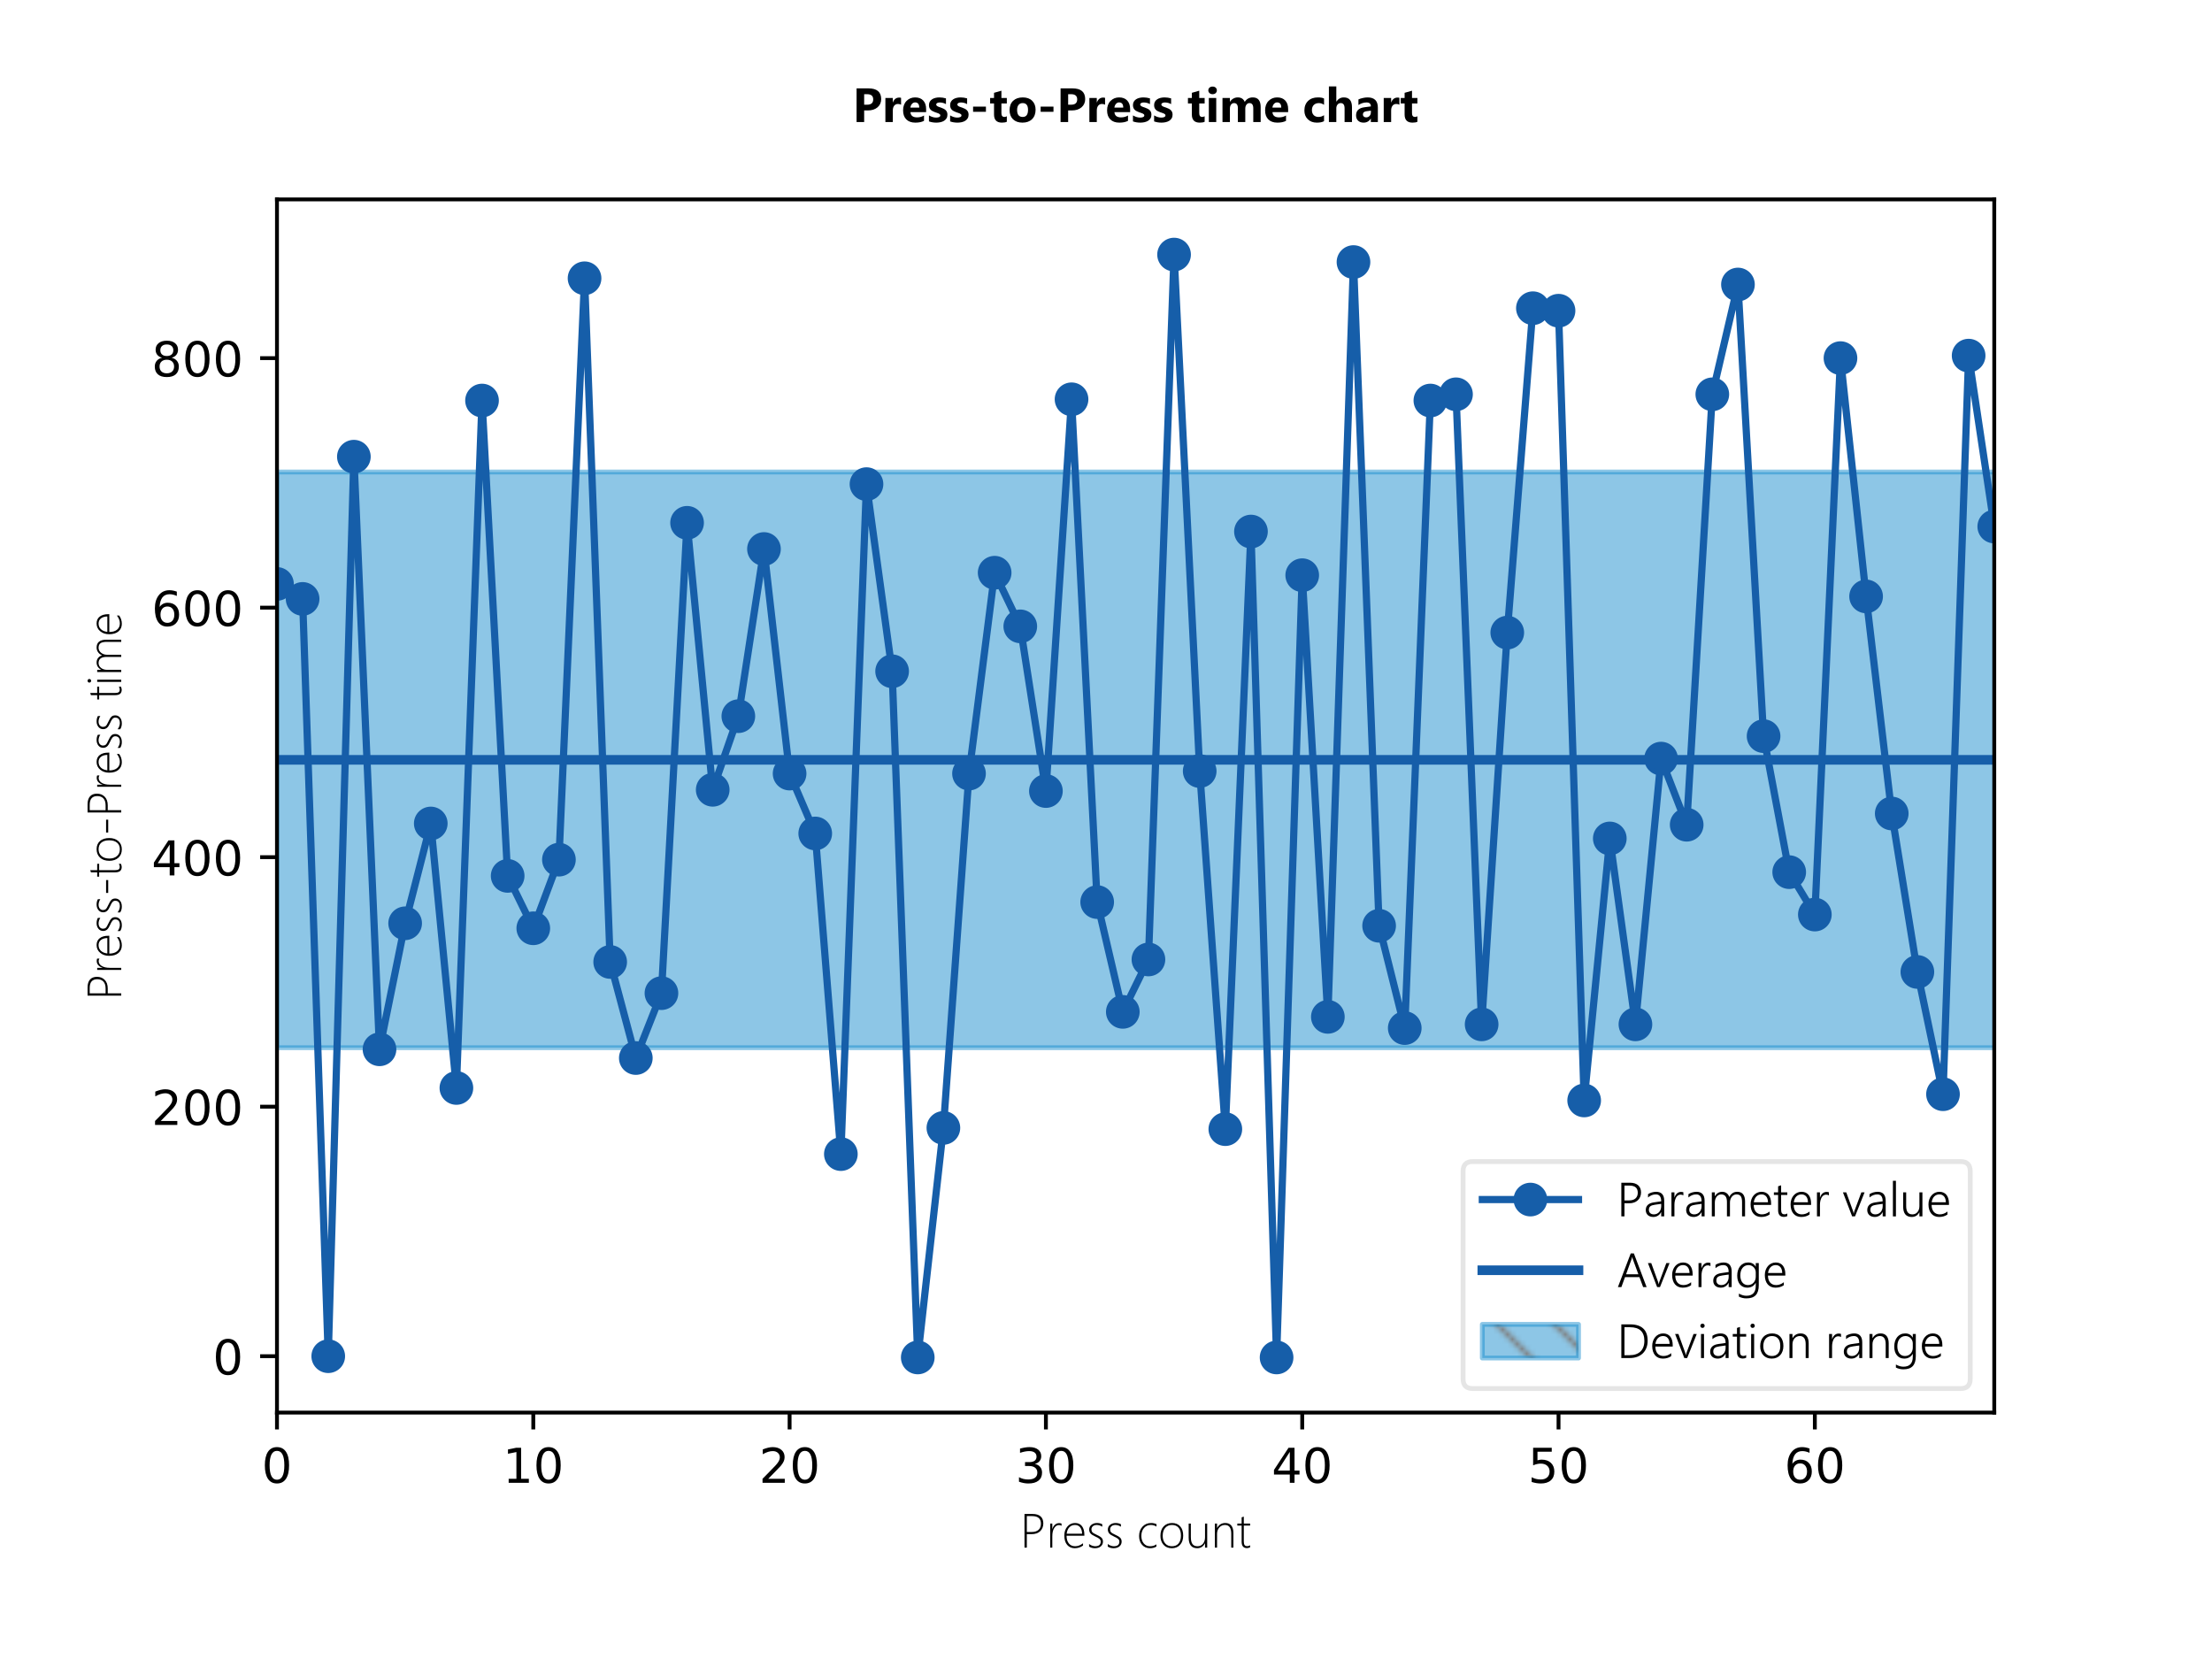 <?xml version="1.0" encoding="utf-8" standalone="no"?>
<!DOCTYPE svg PUBLIC "-//W3C//DTD SVG 1.1//EN"
  "http://www.w3.org/Graphics/SVG/1.1/DTD/svg11.dtd">
<!-- Created with matplotlib (http://matplotlib.org/) -->
<svg height="345pt" version="1.1" viewBox="0 0 460 345" width="460pt" xmlns="http://www.w3.org/2000/svg" xmlns:xlink="http://www.w3.org/1999/xlink">
 <defs>
  <style type="text/css">
*{stroke-linecap:butt;stroke-linejoin:round;}
  </style>
 </defs>
 <g id="figure_1">
  <g id="patch_1">
   <path d="M 0 345.6 
L 460.8 345.6 
L 460.8 0 
L 0 0 
z
" style="fill:#ffffff;"/>
  </g>
  <g id="axes_1">
   <g id="patch_2">
    <path d="M 57.6 293.76 
L 414.72 293.76 
L 414.72 41.472 
L 57.6 41.472 
z
" style="fill:#ffffff;"/>
   </g>
   <g id="patch_3">
    <path clip-path="url(#p38e1e59cec)" d="M 57.6 217.874 
L 473.352 217.874 
L 473.352 98.159 
L 57.6 98.159 
z
" style="fill:url(#h138bd14db6);opacity:0.5;stroke:#1b8ece;stroke-linejoin:miter;"/>
   </g>
   <g id="matplotlib.axis_1">
    <g id="xtick_1">
     <g id="line2d_1">
      <defs>
       <path d="M 0 0 
L 0 3.5 
" id="m949c98360d" style="stroke:#000000;stroke-width:0.8;"/>
      </defs>
      <g>
       <use style="stroke:#000000;stroke-width:0.8;" x="57.6" xlink:href="#m949c98360d" y="293.76"/>
      </g>
     </g>
     <g id="text_1">
      <!-- 0 -->
      <defs>
       <path d="M 31.781 66.406 
Q 24.172 66.406 20.328 58.906 
Q 16.5 51.422 16.5 36.375 
Q 16.5 21.391 20.328 13.891 
Q 24.172 6.391 31.781 6.391 
Q 39.453 6.391 43.281 13.891 
Q 47.125 21.391 47.125 36.375 
Q 47.125 51.422 43.281 58.906 
Q 39.453 66.406 31.781 66.406 
z
M 31.781 74.219 
Q 44.047 74.219 50.516 64.516 
Q 56.984 54.828 56.984 36.375 
Q 56.984 17.969 50.516 8.266 
Q 44.047 -1.422 31.781 -1.422 
Q 19.531 -1.422 13.062 8.266 
Q 6.594 17.969 6.594 36.375 
Q 6.594 54.828 13.062 64.516 
Q 19.531 74.219 31.781 74.219 
z
" id="DejaVuSans-30"/>
      </defs>
      <g transform="translate(54.419 308.358)scale(0.1 -0.1)">
       <use xlink:href="#DejaVuSans-30"/>
      </g>
     </g>
    </g>
    <g id="xtick_2">
     <g id="line2d_2">
      <g>
       <use style="stroke:#000000;stroke-width:0.8;" x="110.901" xlink:href="#m949c98360d" y="293.76"/>
      </g>
     </g>
     <g id="text_2">
      <!-- 10 -->
      <defs>
       <path d="M 12.406 8.297 
L 28.516 8.297 
L 28.516 63.922 
L 10.984 60.406 
L 10.984 69.391 
L 28.422 72.906 
L 38.281 72.906 
L 38.281 8.297 
L 54.391 8.297 
L 54.391 0 
L 12.406 0 
z
" id="DejaVuSans-31"/>
      </defs>
      <g transform="translate(104.539 308.358)scale(0.1 -0.1)">
       <use xlink:href="#DejaVuSans-31"/>
       <use x="63.623" xlink:href="#DejaVuSans-30"/>
      </g>
     </g>
    </g>
    <g id="xtick_3">
     <g id="line2d_3">
      <g>
       <use style="stroke:#000000;stroke-width:0.8;" x="164.203" xlink:href="#m949c98360d" y="293.76"/>
      </g>
     </g>
     <g id="text_3">
      <!-- 20 -->
      <defs>
       <path d="M 19.188 8.297 
L 53.609 8.297 
L 53.609 0 
L 7.328 0 
L 7.328 8.297 
Q 12.938 14.109 22.625 23.891 
Q 32.328 33.688 34.812 36.531 
Q 39.547 41.844 41.422 45.531 
Q 43.312 49.219 43.312 52.781 
Q 43.312 58.594 39.234 62.25 
Q 35.156 65.922 28.609 65.922 
Q 23.969 65.922 18.812 64.312 
Q 13.672 62.703 7.812 59.422 
L 7.812 69.391 
Q 13.766 71.781 18.938 73 
Q 24.125 74.219 28.422 74.219 
Q 39.75 74.219 46.484 68.547 
Q 53.219 62.891 53.219 53.422 
Q 53.219 48.922 51.531 44.891 
Q 49.859 40.875 45.406 35.406 
Q 44.188 33.984 37.641 27.219 
Q 31.109 20.453 19.188 8.297 
z
" id="DejaVuSans-32"/>
      </defs>
      <g transform="translate(157.84 308.358)scale(0.1 -0.1)">
       <use xlink:href="#DejaVuSans-32"/>
       <use x="63.623" xlink:href="#DejaVuSans-30"/>
      </g>
     </g>
    </g>
    <g id="xtick_4">
     <g id="line2d_4">
      <g>
       <use style="stroke:#000000;stroke-width:0.8;" x="217.504" xlink:href="#m949c98360d" y="293.76"/>
      </g>
     </g>
     <g id="text_4">
      <!-- 30 -->
      <defs>
       <path d="M 40.578 39.312 
Q 47.656 37.797 51.625 33 
Q 55.609 28.219 55.609 21.188 
Q 55.609 10.406 48.188 4.484 
Q 40.766 -1.422 27.094 -1.422 
Q 22.516 -1.422 17.656 -0.516 
Q 12.797 0.391 7.625 2.203 
L 7.625 11.719 
Q 11.719 9.328 16.594 8.109 
Q 21.484 6.891 26.812 6.891 
Q 36.078 6.891 40.938 10.547 
Q 45.797 14.203 45.797 21.188 
Q 45.797 27.641 41.281 31.266 
Q 36.766 34.906 28.719 34.906 
L 20.219 34.906 
L 20.219 43.016 
L 29.109 43.016 
Q 36.375 43.016 40.234 45.922 
Q 44.094 48.828 44.094 54.297 
Q 44.094 59.906 40.109 62.906 
Q 36.141 65.922 28.719 65.922 
Q 24.656 65.922 20.016 65.031 
Q 15.375 64.156 9.812 62.312 
L 9.812 71.094 
Q 15.438 72.656 20.344 73.438 
Q 25.25 74.219 29.594 74.219 
Q 40.828 74.219 47.359 69.109 
Q 53.906 64.016 53.906 55.328 
Q 53.906 49.266 50.438 45.094 
Q 46.969 40.922 40.578 39.312 
z
" id="DejaVuSans-33"/>
      </defs>
      <g transform="translate(211.142 308.358)scale(0.1 -0.1)">
       <use xlink:href="#DejaVuSans-33"/>
       <use x="63.623" xlink:href="#DejaVuSans-30"/>
      </g>
     </g>
    </g>
    <g id="xtick_5">
     <g id="line2d_5">
      <g>
       <use style="stroke:#000000;stroke-width:0.8;" x="270.806" xlink:href="#m949c98360d" y="293.76"/>
      </g>
     </g>
     <g id="text_5">
      <!-- 40 -->
      <defs>
       <path d="M 37.797 64.312 
L 12.891 25.391 
L 37.797 25.391 
z
M 35.203 72.906 
L 47.609 72.906 
L 47.609 25.391 
L 58.016 25.391 
L 58.016 17.188 
L 47.609 17.188 
L 47.609 0 
L 37.797 0 
L 37.797 17.188 
L 4.891 17.188 
L 4.891 26.703 
z
" id="DejaVuSans-34"/>
      </defs>
      <g transform="translate(264.443 308.358)scale(0.1 -0.1)">
       <use xlink:href="#DejaVuSans-34"/>
       <use x="63.623" xlink:href="#DejaVuSans-30"/>
      </g>
     </g>
    </g>
    <g id="xtick_6">
     <g id="line2d_6">
      <g>
       <use style="stroke:#000000;stroke-width:0.8;" x="324.107" xlink:href="#m949c98360d" y="293.76"/>
      </g>
     </g>
     <g id="text_6">
      <!-- 50 -->
      <defs>
       <path d="M 10.797 72.906 
L 49.516 72.906 
L 49.516 64.594 
L 19.828 64.594 
L 19.828 46.734 
Q 21.969 47.469 24.109 47.828 
Q 26.266 48.188 28.422 48.188 
Q 40.625 48.188 47.75 41.5 
Q 54.891 34.812 54.891 23.391 
Q 54.891 11.625 47.562 5.094 
Q 40.234 -1.422 26.906 -1.422 
Q 22.312 -1.422 17.547 -0.641 
Q 12.797 0.141 7.719 1.703 
L 7.719 11.625 
Q 12.109 9.234 16.797 8.062 
Q 21.484 6.891 26.703 6.891 
Q 35.156 6.891 40.078 11.328 
Q 45.016 15.766 45.016 23.391 
Q 45.016 31 40.078 35.438 
Q 35.156 39.891 26.703 39.891 
Q 22.75 39.891 18.812 39.016 
Q 14.891 38.141 10.797 36.281 
z
" id="DejaVuSans-35"/>
      </defs>
      <g transform="translate(317.745 308.358)scale(0.1 -0.1)">
       <use xlink:href="#DejaVuSans-35"/>
       <use x="63.623" xlink:href="#DejaVuSans-30"/>
      </g>
     </g>
    </g>
    <g id="xtick_7">
     <g id="line2d_7">
      <g>
       <use style="stroke:#000000;stroke-width:0.8;" x="377.409" xlink:href="#m949c98360d" y="293.76"/>
      </g>
     </g>
     <g id="text_7">
      <!-- 60 -->
      <defs>
       <path d="M 33.016 40.375 
Q 26.375 40.375 22.484 35.828 
Q 18.609 31.297 18.609 23.391 
Q 18.609 15.531 22.484 10.953 
Q 26.375 6.391 33.016 6.391 
Q 39.656 6.391 43.531 10.953 
Q 47.406 15.531 47.406 23.391 
Q 47.406 31.297 43.531 35.828 
Q 39.656 40.375 33.016 40.375 
z
M 52.594 71.297 
L 52.594 62.312 
Q 48.875 64.062 45.094 64.984 
Q 41.312 65.922 37.594 65.922 
Q 27.828 65.922 22.672 59.328 
Q 17.531 52.734 16.797 39.406 
Q 19.672 43.656 24.016 45.922 
Q 28.375 48.188 33.594 48.188 
Q 44.578 48.188 50.953 41.516 
Q 57.328 34.859 57.328 23.391 
Q 57.328 12.156 50.688 5.359 
Q 44.047 -1.422 33.016 -1.422 
Q 20.359 -1.422 13.672 8.266 
Q 6.984 17.969 6.984 36.375 
Q 6.984 53.656 15.188 63.938 
Q 23.391 74.219 37.203 74.219 
Q 40.922 74.219 44.703 73.484 
Q 48.484 72.75 52.594 71.297 
z
" id="DejaVuSans-36"/>
      </defs>
      <g transform="translate(371.046 308.358)scale(0.1 -0.1)">
       <use xlink:href="#DejaVuSans-36"/>
       <use x="63.623" xlink:href="#DejaVuSans-30"/>
      </g>
     </g>
    </g>
    <g id="text_8">
     <!-- Press count -->
     <defs>
      <path d="M 13.812 28.078 
L 13.812 0 
L 8.984 0 
L 8.984 70.016 
L 25.875 70.016 
Q 36.672 70.016 42.375 65.016 
Q 48.094 60.016 48.094 50.391 
Q 48.094 40.625 41.719 34.344 
Q 35.359 28.078 23.875 28.078 
z
M 13.812 65.578 
L 13.812 32.516 
L 23.781 32.516 
Q 33.25 32.516 38.172 37.031 
Q 43.109 41.547 43.109 49.812 
Q 43.109 65.578 25 65.578 
z
" id="SegoeUI-Light-50"/>
      <path d="M 31.594 45.312 
Q 29.344 46.922 26.312 46.922 
Q 20.406 46.922 16.406 40.812 
Q 12.406 34.719 12.406 23.484 
L 12.406 0 
L 8.016 0 
L 8.016 50 
L 12.406 50 
L 12.406 38.922 
L 12.594 38.922 
Q 14.312 44.625 18.016 47.797 
Q 21.734 50.984 26.609 50.984 
Q 29.391 50.984 31.594 50.094 
z
" id="SegoeUI-Light-72"/>
      <path d="M 9.078 24.812 
Q 9.078 14.5 13.844 8.688 
Q 18.609 2.875 26.906 2.875 
Q 35.297 2.875 43.312 9.078 
L 43.312 4.297 
Q 35.547 -1.219 25.984 -1.219 
Q 16.312 -1.219 10.344 5.703 
Q 4.391 12.641 4.391 25.297 
Q 4.391 36.234 10.609 43.719 
Q 16.844 51.219 26.812 51.219 
Q 36.141 51.219 41.109 44.672 
Q 46.094 38.141 46.094 26.812 
L 46.094 24.812 
z
M 41.406 28.906 
Q 41.109 37.547 37.25 42.328 
Q 33.406 47.125 26.609 47.125 
Q 19.578 47.125 14.969 42.406 
Q 10.359 37.703 9.281 28.906 
z
" id="SegoeUI-Light-65"/>
      <path d="M 5.422 2.203 
L 5.422 7.625 
Q 7.953 5.422 11.562 4.141 
Q 15.188 2.875 17.828 2.875 
Q 29.594 2.875 29.594 12.5 
Q 29.594 15.828 27 18.172 
Q 24.422 20.516 18.609 23 
Q 11.422 26.125 8.516 29.469 
Q 5.609 32.812 5.609 37.594 
Q 5.609 43.703 10.266 47.453 
Q 14.938 51.219 21.781 51.219 
Q 28.219 51.219 32.812 48.578 
L 32.812 43.5 
Q 27.25 47.125 21.297 47.125 
Q 16.359 47.125 13.328 44.562 
Q 10.297 42 10.297 37.891 
Q 10.297 34.328 12.203 32.109 
Q 14.109 29.891 20.609 27 
Q 28.422 23.484 31.344 20.484 
Q 34.281 17.484 34.281 12.5 
Q 34.281 6.547 29.812 2.656 
Q 25.344 -1.219 17.484 -1.219 
Q 10.25 -1.219 5.422 2.203 
z
" id="SegoeUI-Light-73"/>
      <path id="SegoeUI-Light-20"/>
      <path d="M 40.375 2.203 
Q 34.812 -1.219 27.094 -1.219 
Q 16.891 -1.219 10.641 5.781 
Q 4.391 12.797 4.391 24.125 
Q 4.391 36.031 11.422 43.625 
Q 18.453 51.219 29.5 51.219 
Q 35.203 51.219 40.578 48.875 
L 40.578 43.797 
Q 35.203 47.125 28.812 47.125 
Q 20.016 47.125 14.547 40.797 
Q 9.078 34.469 9.078 24.422 
Q 9.078 14.703 14.078 8.781 
Q 19.094 2.875 27.297 2.875 
Q 34.812 2.875 40.375 6.891 
z
" id="SegoeUI-Light-63"/>
      <path d="M 28.078 -1.219 
Q 17.141 -1.219 10.766 5.984 
Q 4.391 13.188 4.391 24.703 
Q 4.391 37.156 11.047 44.188 
Q 17.719 51.219 28.609 51.219 
Q 39.312 51.219 45.5 44.234 
Q 51.703 37.25 51.703 24.906 
Q 51.703 13.234 45.375 6 
Q 39.062 -1.219 28.078 -1.219 
z
M 28.422 47.125 
Q 19.578 47.125 14.328 41.156 
Q 9.078 35.203 9.078 24.609 
Q 9.078 14.797 14.203 8.828 
Q 19.344 2.875 28.219 2.875 
Q 37.25 2.875 42.125 8.734 
Q 47.016 14.594 47.016 25 
Q 47.016 35.688 42.156 41.406 
Q 37.312 47.125 28.422 47.125 
z
" id="SegoeUI-Light-6f"/>
      <path d="M 41.016 0 
L 41.016 9.078 
L 40.828 9.078 
Q 35.594 -1.219 24.703 -1.219 
Q 6.984 -1.219 6.984 21.094 
L 6.984 50 
L 11.531 50 
L 11.531 22.219 
Q 11.531 12.062 14.875 7.469 
Q 18.219 2.875 25.391 2.875 
Q 32.375 2.875 36.688 8 
Q 41.016 13.141 41.016 21.688 
L 41.016 50 
L 45.516 50 
L 45.516 0 
z
" id="SegoeUI-Light-75"/>
      <path d="M 42 0 
L 42 29.109 
Q 42 47.125 29 47.125 
Q 21.781 47.125 17.141 41.828 
Q 12.5 36.531 12.5 28.719 
L 12.5 0 
L 8.016 0 
L 8.016 50 
L 12.5 50 
L 12.5 40.922 
L 12.703 40.922 
Q 18.172 51.219 29.781 51.219 
Q 37.891 51.219 42.188 45.828 
Q 46.484 40.438 46.484 30.422 
L 46.484 0 
z
" id="SegoeUI-Light-6e"/>
      <path d="M 27.781 0.688 
Q 24.266 -0.984 21.188 -0.984 
Q 10.109 -0.984 10.109 12.312 
L 10.109 45.906 
L 1.125 45.906 
L 1.125 50 
L 10.109 50 
L 10.109 62.984 
Q 11.188 63.375 12.359 63.766 
Q 13.531 64.109 14.594 64.5 
L 14.594 50 
L 27.781 50 
L 27.781 45.906 
L 14.594 45.906 
L 14.594 12.891 
Q 14.594 7.719 16.234 5.391 
Q 17.875 3.078 21.781 3.078 
Q 24.562 3.078 27.781 4.891 
z
" id="SegoeUI-Light-74"/>
     </defs>
     <g transform="translate(212.155 321.841)scale(0.1 -0.1)">
      <use xlink:href="#SegoeUI-Light-50"/>
      <use x="54.395" xlink:href="#SegoeUI-Light-72"/>
      <use x="87.371" xlink:href="#SegoeUI-Light-65"/>
      <use x="137.859" xlink:href="#SegoeUI-Light-73"/>
      <use x="176.678" xlink:href="#SegoeUI-Light-73"/>
      <use x="215.496" xlink:href="#SegoeUI-Light-20"/>
      <use x="242.889" xlink:href="#SegoeUI-Light-63"/>
      <use x="287.273" xlink:href="#SegoeUI-Light-6f"/>
      <use x="343.377" xlink:href="#SegoeUI-Light-75"/>
      <use x="396.893" xlink:href="#SegoeUI-Light-6e"/>
      <use x="450.408" xlink:href="#SegoeUI-Light-74"/>
     </g>
    </g>
   </g>
   <g id="matplotlib.axis_2">
    <g id="ytick_1">
     <g id="line2d_8">
      <defs>
       <path d="M 0 0 
L -3.5 0 
" id="m777f7faf56" style="stroke:#000000;stroke-width:0.8;"/>
      </defs>
      <g>
       <use style="stroke:#000000;stroke-width:0.8;" x="57.6" xlink:href="#m777f7faf56" y="282.033"/>
      </g>
     </g>
     <g id="text_9">
      <!-- 0 -->
      <g transform="translate(44.237 285.832)scale(0.1 -0.1)">
       <use xlink:href="#DejaVuSans-30"/>
      </g>
     </g>
    </g>
    <g id="ytick_2">
     <g id="line2d_9">
      <g>
       <use style="stroke:#000000;stroke-width:0.8;" x="57.6" xlink:href="#m777f7faf56" y="230.143"/>
      </g>
     </g>
     <g id="text_10">
      <!-- 200 -->
      <g transform="translate(31.512 233.942)scale(0.1 -0.1)">
       <use xlink:href="#DejaVuSans-32"/>
       <use x="63.623" xlink:href="#DejaVuSans-30"/>
       <use x="127.246" xlink:href="#DejaVuSans-30"/>
      </g>
     </g>
    </g>
    <g id="ytick_3">
     <g id="line2d_10">
      <g>
       <use style="stroke:#000000;stroke-width:0.8;" x="57.6" xlink:href="#m777f7faf56" y="178.253"/>
      </g>
     </g>
     <g id="text_11">
      <!-- 400 -->
      <g transform="translate(31.512 182.053)scale(0.1 -0.1)">
       <use xlink:href="#DejaVuSans-34"/>
       <use x="63.623" xlink:href="#DejaVuSans-30"/>
       <use x="127.246" xlink:href="#DejaVuSans-30"/>
      </g>
     </g>
    </g>
    <g id="ytick_4">
     <g id="line2d_11">
      <g>
       <use style="stroke:#000000;stroke-width:0.8;" x="57.6" xlink:href="#m777f7faf56" y="126.364"/>
      </g>
     </g>
     <g id="text_12">
      <!-- 600 -->
      <g transform="translate(31.512 130.163)scale(0.1 -0.1)">
       <use xlink:href="#DejaVuSans-36"/>
       <use x="63.623" xlink:href="#DejaVuSans-30"/>
       <use x="127.246" xlink:href="#DejaVuSans-30"/>
      </g>
     </g>
    </g>
    <g id="ytick_5">
     <g id="line2d_12">
      <g>
       <use style="stroke:#000000;stroke-width:0.8;" x="57.6" xlink:href="#m777f7faf56" y="74.474"/>
      </g>
     </g>
     <g id="text_13">
      <!-- 800 -->
      <defs>
       <path d="M 31.781 34.625 
Q 24.75 34.625 20.719 30.859 
Q 16.703 27.094 16.703 20.516 
Q 16.703 13.922 20.719 10.156 
Q 24.75 6.391 31.781 6.391 
Q 38.812 6.391 42.859 10.172 
Q 46.922 13.969 46.922 20.516 
Q 46.922 27.094 42.891 30.859 
Q 38.875 34.625 31.781 34.625 
z
M 21.922 38.812 
Q 15.578 40.375 12.031 44.719 
Q 8.5 49.078 8.5 55.328 
Q 8.5 64.062 14.719 69.141 
Q 20.953 74.219 31.781 74.219 
Q 42.672 74.219 48.875 69.141 
Q 55.078 64.062 55.078 55.328 
Q 55.078 49.078 51.531 44.719 
Q 48 40.375 41.703 38.812 
Q 48.828 37.156 52.797 32.312 
Q 56.781 27.484 56.781 20.516 
Q 56.781 9.906 50.312 4.234 
Q 43.844 -1.422 31.781 -1.422 
Q 19.734 -1.422 13.25 4.234 
Q 6.781 9.906 6.781 20.516 
Q 6.781 27.484 10.781 32.312 
Q 14.797 37.156 21.922 38.812 
z
M 18.312 54.391 
Q 18.312 48.734 21.844 45.562 
Q 25.391 42.391 31.781 42.391 
Q 38.141 42.391 41.719 45.562 
Q 45.312 48.734 45.312 54.391 
Q 45.312 60.062 41.719 63.234 
Q 38.141 66.406 31.781 66.406 
Q 25.391 66.406 21.844 63.234 
Q 18.312 60.062 18.312 54.391 
z
" id="DejaVuSans-38"/>
      </defs>
      <g transform="translate(31.512 78.273)scale(0.1 -0.1)">
       <use xlink:href="#DejaVuSans-38"/>
       <use x="63.623" xlink:href="#DejaVuSans-30"/>
       <use x="127.246" xlink:href="#DejaVuSans-30"/>
      </g>
     </g>
    </g>
    <g id="text_14">
     <!-- Press-to-Press time -->
     <defs>
      <path d="M 7.078 27.094 
L 7.078 31.5 
L 33.797 31.5 
L 33.797 27.094 
z
" id="SegoeUI-Light-2d"/>
      <path d="M 10.203 62.594 
Q 8.734 62.594 7.609 63.672 
Q 6.5 64.75 6.5 66.406 
Q 6.5 68.016 7.641 69.016 
Q 8.797 70.016 10.203 70.016 
Q 11.719 70.016 12.859 69.031 
Q 14.016 68.062 14.016 66.406 
Q 14.016 64.844 12.891 63.719 
Q 11.766 62.594 10.203 62.594 
z
M 8.016 0 
L 8.016 50 
L 12.5 50 
L 12.5 0 
z
" id="SegoeUI-Light-69"/>
      <path d="M 70.703 0 
L 70.703 30.078 
Q 70.703 39.5 67.75 43.312 
Q 64.797 47.125 58.406 47.125 
Q 52.484 47.125 48.188 42.047 
Q 43.891 36.969 43.891 29.297 
L 43.891 0 
L 39.406 0 
L 39.406 30.422 
Q 39.406 47.125 26.703 47.125 
Q 20.609 47.125 16.547 42.016 
Q 12.5 36.922 12.5 28.812 
L 12.5 0 
L 8.016 0 
L 8.016 50 
L 12.5 50 
L 12.5 41.703 
L 12.703 41.703 
Q 17.922 51.219 27.984 51.219 
Q 33.453 51.219 37.328 48.062 
Q 41.219 44.922 42.578 39.797 
Q 44.922 45.219 49.281 48.219 
Q 53.656 51.219 58.797 51.219 
Q 75.203 51.219 75.203 30.906 
L 75.203 0 
z
" id="SegoeUI-Light-6d"/>
     </defs>
     <g transform="translate(25.212 207.946)rotate(-90)scale(0.1 -0.1)">
      <use xlink:href="#SegoeUI-Light-50"/>
      <use x="54.395" xlink:href="#SegoeUI-Light-72"/>
      <use x="87.371" xlink:href="#SegoeUI-Light-65"/>
      <use x="137.859" xlink:href="#SegoeUI-Light-73"/>
      <use x="176.678" xlink:href="#SegoeUI-Light-73"/>
      <use x="215.496" xlink:href="#SegoeUI-Light-2d"/>
      <use x="255.291" xlink:href="#SegoeUI-Light-74"/>
      <use x="284.979" xlink:href="#SegoeUI-Light-6f"/>
      <use x="341.082" xlink:href="#SegoeUI-Light-2d"/>
      <use x="380.877" xlink:href="#SegoeUI-Light-50"/>
      <use x="435.271" xlink:href="#SegoeUI-Light-72"/>
      <use x="468.248" xlink:href="#SegoeUI-Light-65"/>
      <use x="518.736" xlink:href="#SegoeUI-Light-73"/>
      <use x="557.555" xlink:href="#SegoeUI-Light-73"/>
      <use x="596.373" xlink:href="#SegoeUI-Light-20"/>
      <use x="623.766" xlink:href="#SegoeUI-Light-74"/>
      <use x="653.453" xlink:href="#SegoeUI-Light-69"/>
      <use x="673.961" xlink:href="#SegoeUI-Light-6d"/>
      <use x="756.139" xlink:href="#SegoeUI-Light-65"/>
     </g>
    </g>
   </g>
   <g id="line2d_13">
    <path clip-path="url(#p38e1e59cec)" d="M 57.6 121.434 
L 62.93 124.548 
L 68.26 282.033 
L 73.59 94.97 
L 78.921 218.209 
L 84.251 192.004 
L 89.581 171.248 
L 94.911 226.251 
L 100.241 83.295 
L 105.571 182.145 
L 110.901 193.042 
L 116.232 178.772 
L 121.562 57.869 
L 126.892 200.047 
L 132.222 220.025 
L 137.552 206.533 
L 142.882 108.721 
L 148.213 164.243 
L 153.543 148.936 
L 158.873 114.17 
L 164.203 160.87 
L 169.533 173.324 
L 174.863 240.002 
L 180.193 100.678 
L 185.524 139.596 
L 190.854 282.292 
L 196.184 234.554 
L 201.514 160.87 
L 206.844 119.099 
L 212.174 130.255 
L 217.504 164.503 
L 222.835 83.036 
L 228.165 187.594 
L 233.495 210.425 
L 238.825 199.528 
L 244.155 52.94 
L 249.485 160.351 
L 254.816 234.813 
L 260.146 110.537 
L 265.476 282.292 
L 270.806 119.618 
L 276.136 211.463 
L 281.466 54.496 
L 286.796 192.523 
L 292.127 213.798 
L 297.457 83.295 
L 302.787 81.998 
L 308.117 213.02 
L 313.447 131.553 
L 318.777 64.096 
L 324.107 64.615 
L 329.438 228.846 
L 334.768 174.362 
L 340.098 213.02 
L 345.428 157.757 
L 350.758 171.508 
L 356.088 81.998 
L 361.419 59.166 
L 366.749 153.087 
L 372.079 181.367 
L 377.409 190.188 
L 382.739 74.474 
L 388.069 124.029 
L 393.399 169.173 
L 398.73 202.123 
L 404.06 227.549 
L 409.39 73.955 
L 414.72 109.499 
" style="fill:none;stroke:#165ea9;stroke-linecap:square;stroke-width:1.5;"/>
    <defs>
     <path d="M 0 3 
C 0.796 3 1.559 2.684 2.121 2.121 
C 2.684 1.559 3 0.796 3 0 
C 3 -0.796 2.684 -1.559 2.121 -2.121 
C 1.559 -2.684 0.796 -3 0 -3 
C -0.796 -3 -1.559 -2.684 -2.121 -2.121 
C -2.684 -1.559 -3 -0.796 -3 0 
C -3 0.796 -2.684 1.559 -2.121 2.121 
C -1.559 2.684 -0.796 3 0 3 
z
" id="m2205c82511" style="stroke:#165ea9;"/>
    </defs>
    <g clip-path="url(#p38e1e59cec)">
     <use style="fill:#165ea9;stroke:#165ea9;" x="57.6" xlink:href="#m2205c82511" y="121.434"/>
     <use style="fill:#165ea9;stroke:#165ea9;" x="62.93" xlink:href="#m2205c82511" y="124.548"/>
     <use style="fill:#165ea9;stroke:#165ea9;" x="68.26" xlink:href="#m2205c82511" y="282.033"/>
     <use style="fill:#165ea9;stroke:#165ea9;" x="73.59" xlink:href="#m2205c82511" y="94.97"/>
     <use style="fill:#165ea9;stroke:#165ea9;" x="78.921" xlink:href="#m2205c82511" y="218.209"/>
     <use style="fill:#165ea9;stroke:#165ea9;" x="84.251" xlink:href="#m2205c82511" y="192.004"/>
     <use style="fill:#165ea9;stroke:#165ea9;" x="89.581" xlink:href="#m2205c82511" y="171.248"/>
     <use style="fill:#165ea9;stroke:#165ea9;" x="94.911" xlink:href="#m2205c82511" y="226.251"/>
     <use style="fill:#165ea9;stroke:#165ea9;" x="100.241" xlink:href="#m2205c82511" y="83.295"/>
     <use style="fill:#165ea9;stroke:#165ea9;" x="105.571" xlink:href="#m2205c82511" y="182.145"/>
     <use style="fill:#165ea9;stroke:#165ea9;" x="110.901" xlink:href="#m2205c82511" y="193.042"/>
     <use style="fill:#165ea9;stroke:#165ea9;" x="116.232" xlink:href="#m2205c82511" y="178.772"/>
     <use style="fill:#165ea9;stroke:#165ea9;" x="121.562" xlink:href="#m2205c82511" y="57.869"/>
     <use style="fill:#165ea9;stroke:#165ea9;" x="126.892" xlink:href="#m2205c82511" y="200.047"/>
     <use style="fill:#165ea9;stroke:#165ea9;" x="132.222" xlink:href="#m2205c82511" y="220.025"/>
     <use style="fill:#165ea9;stroke:#165ea9;" x="137.552" xlink:href="#m2205c82511" y="206.533"/>
     <use style="fill:#165ea9;stroke:#165ea9;" x="142.882" xlink:href="#m2205c82511" y="108.721"/>
     <use style="fill:#165ea9;stroke:#165ea9;" x="148.213" xlink:href="#m2205c82511" y="164.243"/>
     <use style="fill:#165ea9;stroke:#165ea9;" x="153.543" xlink:href="#m2205c82511" y="148.936"/>
     <use style="fill:#165ea9;stroke:#165ea9;" x="158.873" xlink:href="#m2205c82511" y="114.17"/>
     <use style="fill:#165ea9;stroke:#165ea9;" x="164.203" xlink:href="#m2205c82511" y="160.87"/>
     <use style="fill:#165ea9;stroke:#165ea9;" x="169.533" xlink:href="#m2205c82511" y="173.324"/>
     <use style="fill:#165ea9;stroke:#165ea9;" x="174.863" xlink:href="#m2205c82511" y="240.002"/>
     <use style="fill:#165ea9;stroke:#165ea9;" x="180.193" xlink:href="#m2205c82511" y="100.678"/>
     <use style="fill:#165ea9;stroke:#165ea9;" x="185.524" xlink:href="#m2205c82511" y="139.596"/>
     <use style="fill:#165ea9;stroke:#165ea9;" x="190.854" xlink:href="#m2205c82511" y="282.292"/>
     <use style="fill:#165ea9;stroke:#165ea9;" x="196.184" xlink:href="#m2205c82511" y="234.554"/>
     <use style="fill:#165ea9;stroke:#165ea9;" x="201.514" xlink:href="#m2205c82511" y="160.87"/>
     <use style="fill:#165ea9;stroke:#165ea9;" x="206.844" xlink:href="#m2205c82511" y="119.099"/>
     <use style="fill:#165ea9;stroke:#165ea9;" x="212.174" xlink:href="#m2205c82511" y="130.255"/>
     <use style="fill:#165ea9;stroke:#165ea9;" x="217.504" xlink:href="#m2205c82511" y="164.503"/>
     <use style="fill:#165ea9;stroke:#165ea9;" x="222.835" xlink:href="#m2205c82511" y="83.036"/>
     <use style="fill:#165ea9;stroke:#165ea9;" x="228.165" xlink:href="#m2205c82511" y="187.594"/>
     <use style="fill:#165ea9;stroke:#165ea9;" x="233.495" xlink:href="#m2205c82511" y="210.425"/>
     <use style="fill:#165ea9;stroke:#165ea9;" x="238.825" xlink:href="#m2205c82511" y="199.528"/>
     <use style="fill:#165ea9;stroke:#165ea9;" x="244.155" xlink:href="#m2205c82511" y="52.94"/>
     <use style="fill:#165ea9;stroke:#165ea9;" x="249.485" xlink:href="#m2205c82511" y="160.351"/>
     <use style="fill:#165ea9;stroke:#165ea9;" x="254.816" xlink:href="#m2205c82511" y="234.813"/>
     <use style="fill:#165ea9;stroke:#165ea9;" x="260.146" xlink:href="#m2205c82511" y="110.537"/>
     <use style="fill:#165ea9;stroke:#165ea9;" x="265.476" xlink:href="#m2205c82511" y="282.292"/>
     <use style="fill:#165ea9;stroke:#165ea9;" x="270.806" xlink:href="#m2205c82511" y="119.618"/>
     <use style="fill:#165ea9;stroke:#165ea9;" x="276.136" xlink:href="#m2205c82511" y="211.463"/>
     <use style="fill:#165ea9;stroke:#165ea9;" x="281.466" xlink:href="#m2205c82511" y="54.496"/>
     <use style="fill:#165ea9;stroke:#165ea9;" x="286.796" xlink:href="#m2205c82511" y="192.523"/>
     <use style="fill:#165ea9;stroke:#165ea9;" x="292.127" xlink:href="#m2205c82511" y="213.798"/>
     <use style="fill:#165ea9;stroke:#165ea9;" x="297.457" xlink:href="#m2205c82511" y="83.295"/>
     <use style="fill:#165ea9;stroke:#165ea9;" x="302.787" xlink:href="#m2205c82511" y="81.998"/>
     <use style="fill:#165ea9;stroke:#165ea9;" x="308.117" xlink:href="#m2205c82511" y="213.02"/>
     <use style="fill:#165ea9;stroke:#165ea9;" x="313.447" xlink:href="#m2205c82511" y="131.553"/>
     <use style="fill:#165ea9;stroke:#165ea9;" x="318.777" xlink:href="#m2205c82511" y="64.096"/>
     <use style="fill:#165ea9;stroke:#165ea9;" x="324.107" xlink:href="#m2205c82511" y="64.615"/>
     <use style="fill:#165ea9;stroke:#165ea9;" x="329.438" xlink:href="#m2205c82511" y="228.846"/>
     <use style="fill:#165ea9;stroke:#165ea9;" x="334.768" xlink:href="#m2205c82511" y="174.362"/>
     <use style="fill:#165ea9;stroke:#165ea9;" x="340.098" xlink:href="#m2205c82511" y="213.02"/>
     <use style="fill:#165ea9;stroke:#165ea9;" x="345.428" xlink:href="#m2205c82511" y="157.757"/>
     <use style="fill:#165ea9;stroke:#165ea9;" x="350.758" xlink:href="#m2205c82511" y="171.508"/>
     <use style="fill:#165ea9;stroke:#165ea9;" x="356.088" xlink:href="#m2205c82511" y="81.998"/>
     <use style="fill:#165ea9;stroke:#165ea9;" x="361.419" xlink:href="#m2205c82511" y="59.166"/>
     <use style="fill:#165ea9;stroke:#165ea9;" x="366.749" xlink:href="#m2205c82511" y="153.087"/>
     <use style="fill:#165ea9;stroke:#165ea9;" x="372.079" xlink:href="#m2205c82511" y="181.367"/>
     <use style="fill:#165ea9;stroke:#165ea9;" x="377.409" xlink:href="#m2205c82511" y="190.188"/>
     <use style="fill:#165ea9;stroke:#165ea9;" x="382.739" xlink:href="#m2205c82511" y="74.474"/>
     <use style="fill:#165ea9;stroke:#165ea9;" x="388.069" xlink:href="#m2205c82511" y="124.029"/>
     <use style="fill:#165ea9;stroke:#165ea9;" x="393.399" xlink:href="#m2205c82511" y="169.173"/>
     <use style="fill:#165ea9;stroke:#165ea9;" x="398.73" xlink:href="#m2205c82511" y="202.123"/>
     <use style="fill:#165ea9;stroke:#165ea9;" x="404.06" xlink:href="#m2205c82511" y="227.549"/>
     <use style="fill:#165ea9;stroke:#165ea9;" x="409.39" xlink:href="#m2205c82511" y="73.955"/>
     <use style="fill:#165ea9;stroke:#165ea9;" x="414.72" xlink:href="#m2205c82511" y="109.499"/>
    </g>
   </g>
   <g id="line2d_14">
    <path clip-path="url(#p38e1e59cec)" d="M 57.6 158.016 
L 62.93 158.016 
L 68.26 158.016 
L 73.59 158.016 
L 78.921 158.016 
L 84.251 158.016 
L 89.581 158.016 
L 94.911 158.016 
L 100.241 158.016 
L 105.571 158.016 
L 110.901 158.016 
L 116.232 158.016 
L 121.562 158.016 
L 126.892 158.016 
L 132.222 158.016 
L 137.552 158.016 
L 142.882 158.016 
L 148.213 158.016 
L 153.543 158.016 
L 158.873 158.016 
L 164.203 158.016 
L 169.533 158.016 
L 174.863 158.016 
L 180.193 158.016 
L 185.524 158.016 
L 190.854 158.016 
L 196.184 158.016 
L 201.514 158.016 
L 206.844 158.016 
L 212.174 158.016 
L 217.504 158.016 
L 222.835 158.016 
L 228.165 158.016 
L 233.495 158.016 
L 238.825 158.016 
L 244.155 158.016 
L 249.485 158.016 
L 254.816 158.016 
L 260.146 158.016 
L 265.476 158.016 
L 270.806 158.016 
L 276.136 158.016 
L 281.466 158.016 
L 286.796 158.016 
L 292.127 158.016 
L 297.457 158.016 
L 302.787 158.016 
L 308.117 158.016 
L 313.447 158.016 
L 318.777 158.016 
L 324.107 158.016 
L 329.438 158.016 
L 334.768 158.016 
L 340.098 158.016 
L 345.428 158.016 
L 350.758 158.016 
L 356.088 158.016 
L 361.419 158.016 
L 366.749 158.016 
L 372.079 158.016 
L 377.409 158.016 
L 382.739 158.016 
L 388.069 158.016 
L 393.399 158.016 
L 398.73 158.016 
L 404.06 158.016 
L 409.39 158.016 
L 414.72 158.016 
" style="fill:none;stroke:#165ea9;stroke-linecap:square;stroke-width:2;"/>
   </g>
   <g id="patch_4">
    <path d="M 57.6 293.76 
L 57.6 41.472 
" style="fill:none;stroke:#000000;stroke-linecap:square;stroke-linejoin:miter;stroke-width:0.8;"/>
   </g>
   <g id="patch_5">
    <path d="M 414.72 293.76 
L 414.72 41.472 
" style="fill:none;stroke:#000000;stroke-linecap:square;stroke-linejoin:miter;stroke-width:0.8;"/>
   </g>
   <g id="patch_6">
    <path d="M 57.6 293.76 
L 414.72 293.76 
" style="fill:none;stroke:#000000;stroke-linecap:square;stroke-linejoin:miter;stroke-width:0.8;"/>
   </g>
   <g id="patch_7">
    <path d="M 57.6 41.472 
L 414.72 41.472 
" style="fill:none;stroke:#000000;stroke-linecap:square;stroke-linejoin:miter;stroke-width:0.8;"/>
   </g>
   <g id="text_15">
    <!-- Press-to-Press time chart -->
    <defs>
     <path d="M 23.781 24.125 
L 23.781 0 
L 8.016 0 
L 8.016 70.016 
L 32.719 70.016 
Q 59.188 70.016 59.188 47.703 
Q 59.188 37.156 51.594 30.641 
Q 44 24.125 31.297 24.125 
z
M 23.781 57.906 
L 23.781 36.078 
L 29.984 36.078 
Q 42.578 36.078 42.578 47.125 
Q 42.578 57.906 29.984 57.906 
z
" id="SegoeUI-Bold-50"/>
     <path d="M 39.109 36.078 
Q 36.328 37.594 32.625 37.594 
Q 27.594 37.594 24.75 33.906 
Q 21.922 30.219 21.922 23.875 
L 21.922 0 
L 6.5 0 
L 6.5 50 
L 21.922 50 
L 21.922 40.719 
L 22.125 40.719 
Q 25.781 50.875 35.297 50.875 
Q 37.75 50.875 39.109 50.297 
z
" id="SegoeUI-Bold-72"/>
     <path d="M 51.422 20.609 
L 18.797 20.609 
Q 19.578 9.719 32.516 9.719 
Q 40.766 9.719 47.016 13.625 
L 47.016 2.484 
Q 40.094 -1.219 29 -1.219 
Q 16.891 -1.219 10.203 5.484 
Q 3.516 12.203 3.516 24.219 
Q 3.516 36.672 10.734 43.938 
Q 17.969 51.219 28.516 51.219 
Q 39.453 51.219 45.438 44.719 
Q 51.422 38.234 51.422 27.094 
z
M 37.109 30.078 
Q 37.109 40.828 28.422 40.828 
Q 24.703 40.828 21.984 37.75 
Q 19.281 34.672 18.703 30.078 
z
" id="SegoeUI-Bold-65"/>
     <path d="M 3.219 1.312 
L 3.219 13.812 
Q 7.031 11.531 10.812 10.406 
Q 14.594 9.281 17.969 9.281 
Q 22.078 9.281 24.438 10.406 
Q 26.812 11.531 26.812 13.812 
Q 26.812 15.281 25.734 16.25 
Q 24.656 17.234 22.969 17.969 
Q 21.297 18.703 19.281 19.281 
Q 17.281 19.875 15.438 20.609 
Q 12.453 21.734 10.172 23.016 
Q 7.906 24.312 6.359 26.016 
Q 4.828 27.734 4.016 29.984 
Q 3.219 32.234 3.219 35.297 
Q 3.219 39.5 5.047 42.531 
Q 6.891 45.562 9.938 47.484 
Q 12.984 49.422 16.906 50.312 
Q 20.844 51.219 25.094 51.219 
Q 28.422 51.219 31.828 50.703 
Q 35.25 50.203 38.578 49.219 
L 38.578 37.312 
Q 35.641 39.016 32.297 39.859 
Q 28.953 40.719 25.734 40.719 
Q 24.219 40.719 22.875 40.453 
Q 21.531 40.188 20.5 39.672 
Q 19.484 39.156 18.891 38.344 
Q 18.312 37.547 18.312 36.531 
Q 18.312 35.156 19.188 34.172 
Q 20.062 33.203 21.484 32.484 
Q 22.906 31.781 24.641 31.219 
Q 26.375 30.672 28.078 30.078 
Q 31.156 29 33.641 27.734 
Q 36.141 26.469 37.922 24.75 
Q 39.703 23.047 40.656 20.75 
Q 41.609 18.453 41.609 15.281 
Q 41.609 10.844 39.672 7.688 
Q 37.75 4.547 34.547 2.562 
Q 31.344 0.594 27.172 -0.312 
Q 23 -1.219 18.5 -1.219 
Q 10.25 -1.219 3.219 1.312 
z
" id="SegoeUI-Bold-73"/>
     <path d="M 33.688 21.297 
L 6.984 21.297 
L 6.984 32.078 
L 33.688 32.078 
z
" id="SegoeUI-Bold-2d"/>
     <path d="M 36.719 0.594 
Q 33.297 -1.219 26.422 -1.219 
Q 10.109 -1.219 10.109 15.719 
L 10.109 38.625 
L 2 38.625 
L 2 50 
L 10.109 50 
L 10.109 60.797 
L 25.484 65.188 
L 25.484 50 
L 36.719 50 
L 36.719 38.625 
L 25.484 38.625 
L 25.484 18.406 
Q 25.484 10.594 31.688 10.594 
Q 34.125 10.594 36.719 12.016 
z
" id="SegoeUI-Bold-74"/>
     <path d="M 30.328 -1.219 
Q 17.828 -1.219 10.672 5.781 
Q 3.516 12.797 3.516 24.812 
Q 3.516 37.203 10.938 44.203 
Q 18.359 51.219 31 51.219 
Q 43.453 51.219 50.531 44.203 
Q 57.625 37.203 57.625 25.688 
Q 57.625 13.234 50.312 6 
Q 43.016 -1.219 30.328 -1.219 
z
M 30.719 39.406 
Q 25.25 39.406 22.219 35.641 
Q 19.188 31.891 19.188 25 
Q 19.188 10.594 30.812 10.594 
Q 41.891 10.594 41.891 25.391 
Q 41.891 39.406 30.719 39.406 
z
" id="SegoeUI-Bold-6f"/>
     <path id="SegoeUI-Bold-20"/>
     <path d="M 14.312 57.906 
Q 10.406 57.906 7.906 60.219 
Q 5.422 62.547 5.422 65.922 
Q 5.422 69.391 7.906 71.578 
Q 10.406 73.781 14.312 73.781 
Q 18.266 73.781 20.719 71.578 
Q 23.188 69.391 23.188 65.922 
Q 23.188 62.406 20.719 60.156 
Q 18.266 57.906 14.312 57.906 
z
M 21.922 0 
L 6.5 0 
L 6.5 50 
L 21.922 50 
z
" id="SegoeUI-Bold-69"/>
     <path d="M 85.891 0 
L 70.516 0 
L 70.516 28.516 
Q 70.516 39.406 62.5 39.406 
Q 58.688 39.406 56.297 36.125 
Q 53.906 32.859 53.906 27.984 
L 53.906 0 
L 38.484 0 
L 38.484 28.812 
Q 38.484 39.406 30.609 39.406 
Q 26.656 39.406 24.281 36.281 
Q 21.922 33.156 21.922 27.781 
L 21.922 0 
L 6.5 0 
L 6.5 50 
L 21.922 50 
L 21.922 42.188 
L 22.125 42.188 
Q 24.516 46.188 28.828 48.703 
Q 33.156 51.219 38.281 51.219 
Q 48.875 51.219 52.781 41.891 
Q 58.5 51.219 69.578 51.219 
Q 85.891 51.219 85.891 31.109 
z
" id="SegoeUI-Bold-6d"/>
     <path d="M 44.391 1.812 
Q 39.156 -1.219 29.297 -1.219 
Q 17.781 -1.219 10.641 5.766 
Q 3.516 12.75 3.516 23.781 
Q 3.516 36.531 11.156 43.875 
Q 18.797 51.219 31.594 51.219 
Q 40.438 51.219 44.391 48.875 
L 44.391 35.797 
Q 39.547 39.406 33.594 39.406 
Q 26.953 39.406 23.062 35.516 
Q 19.188 31.641 19.188 24.812 
Q 19.188 18.172 22.891 14.375 
Q 26.609 10.594 33.109 10.594 
Q 38.875 10.594 44.391 14.203 
z
" id="SegoeUI-Bold-63"/>
     <path d="M 54.5 0 
L 39.109 0 
L 39.109 28.422 
Q 39.109 39.406 31.109 39.406 
Q 27 39.406 24.453 36.328 
Q 21.922 33.25 21.922 28.516 
L 21.922 0 
L 6.5 0 
L 6.5 74.031 
L 21.922 74.031 
L 21.922 42.578 
L 22.125 42.578 
Q 27.781 51.219 37.5 51.219 
Q 54.5 51.219 54.5 30.719 
z
" id="SegoeUI-Bold-68"/>
     <path d="M 48.094 0 
L 33.5 0 
L 33.5 7.172 
L 33.297 7.172 
Q 28.266 -1.219 18.406 -1.219 
Q 11.141 -1.219 6.953 2.906 
Q 2.781 7.031 2.781 13.922 
Q 2.781 28.469 20.016 30.719 
L 33.594 32.516 
Q 33.594 40.719 24.703 40.719 
Q 15.766 40.719 7.719 35.406 
L 7.719 47.016 
Q 10.938 48.688 16.531 49.953 
Q 22.125 51.219 26.703 51.219 
Q 48.094 51.219 48.094 29.891 
z
M 33.594 20.312 
L 33.594 23.688 
L 24.516 22.516 
Q 17 21.531 17 15.719 
Q 17 13.094 18.828 11.406 
Q 20.656 9.719 23.781 9.719 
Q 28.125 9.719 30.859 12.719 
Q 33.594 15.719 33.594 20.312 
z
" id="SegoeUI-Bold-61"/>
    </defs>
    <g transform="translate(177.33 25.38)scale(0.1 -0.1)">
     <use xlink:href="#SegoeUI-Bold-50"/>
     <use x="61.426" xlink:href="#SegoeUI-Bold-72"/>
     <use x="101.221" xlink:href="#SegoeUI-Bold-65"/>
     <use x="155.322" xlink:href="#SegoeUI-Bold-73"/>
     <use x="199.316" xlink:href="#SegoeUI-Bold-73"/>
     <use x="243.311" xlink:href="#SegoeUI-Bold-2d"/>
     <use x="283.74" xlink:href="#SegoeUI-Bold-74"/>
     <use x="322.656" xlink:href="#SegoeUI-Bold-6f"/>
     <use x="383.789" xlink:href="#SegoeUI-Bold-2d"/>
     <use x="424.219" xlink:href="#SegoeUI-Bold-50"/>
     <use x="485.645" xlink:href="#SegoeUI-Bold-72"/>
     <use x="525.439" xlink:href="#SegoeUI-Bold-65"/>
     <use x="579.541" xlink:href="#SegoeUI-Bold-73"/>
     <use x="623.535" xlink:href="#SegoeUI-Bold-73"/>
     <use x="667.529" xlink:href="#SegoeUI-Bold-20"/>
     <use x="695.117" xlink:href="#SegoeUI-Bold-74"/>
     <use x="734.033" xlink:href="#SegoeUI-Bold-69"/>
     <use x="762.451" xlink:href="#SegoeUI-Bold-6d"/>
     <use x="854.053" xlink:href="#SegoeUI-Bold-65"/>
     <use x="908.154" xlink:href="#SegoeUI-Bold-20"/>
     <use x="935.742" xlink:href="#SegoeUI-Bold-63"/>
     <use x="983.74" xlink:href="#SegoeUI-Bold-68"/>
     <use x="1043.945" xlink:href="#SegoeUI-Bold-61"/>
     <use x="1097.754" xlink:href="#SegoeUI-Bold-72"/>
     <use x="1137.58" xlink:href="#SegoeUI-Bold-74"/>
    </g>
   </g>
   <g id="legend_1">
    <g id="patch_8">
     <path d="M 306.259 288.76 
L 407.72 288.76 
Q 409.72 288.76 409.72 286.76 
L 409.72 243.554 
Q 409.72 241.554 407.72 241.554 
L 306.259 241.554 
Q 304.259 241.554 304.259 243.554 
L 304.259 286.76 
Q 304.259 288.76 306.259 288.76 
z
" style="fill:#ffffff;opacity:0.5;stroke:#cccccc;stroke-linejoin:miter;"/>
    </g>
    <g id="line2d_15">
     <path d="M 308.259 249.457 
L 328.259 249.457 
" style="fill:none;stroke:#165ea9;stroke-linecap:square;stroke-width:1.5;"/>
    </g>
    <g id="line2d_16">
     <g>
      <use style="fill:#165ea9;stroke:#165ea9;" x="318.259" xlink:href="#m2205c82511" y="249.457"/>
     </g>
    </g>
    <g id="text_16">
     <!-- Parameter value -->
     <defs>
      <path d="M 15.578 27.25 
L 15.578 0 
L 9.078 0 
L 9.078 70.016 
L 27.156 70.016 
Q 32.672 70.016 36.906 68.641 
Q 41.156 67.281 44.078 64.688 
Q 47.016 62.109 48.531 58.344 
Q 50.047 54.594 50.047 49.75 
Q 50.047 44.875 48.328 40.75 
Q 46.625 36.625 43.422 33.609 
Q 40.234 30.609 35.641 28.922 
Q 31.062 27.25 25.25 27.25 
z
M 15.578 64.062 
L 15.578 33.203 
L 24.859 33.203 
Q 33.891 33.203 38.578 37.406 
Q 43.266 41.609 43.266 49.266 
Q 43.266 64.062 25.984 64.062 
z
" id="SegoeUI-Semilight-50"/>
      <path d="M 36.859 0 
L 36.859 8.891 
L 36.672 8.891 
Q 34.234 4.109 30 1.469 
Q 25.781 -1.172 20.453 -1.172 
Q 16.844 -1.172 13.938 -0.141 
Q 11.031 0.875 9 2.75 
Q 6.984 4.641 5.875 7.266 
Q 4.781 9.906 4.781 13.094 
Q 4.781 19.875 8.984 23.906 
Q 13.188 27.938 21.688 29.156 
L 36.859 31.344 
Q 36.859 45.75 25.688 45.75 
Q 16.938 45.75 9.469 39.359 
L 9.469 46.188 
Q 11.031 47.312 13 48.219 
Q 14.984 49.125 17.188 49.781 
Q 19.391 50.438 21.703 50.797 
Q 24.031 51.172 26.219 51.172 
Q 34.578 51.172 38.844 46.484 
Q 43.109 41.797 43.109 32.516 
L 43.109 0 
z
M 23.969 24.266 
Q 20.609 23.781 18.219 23.047 
Q 15.828 22.312 14.266 21.062 
Q 12.703 19.828 11.969 17.984 
Q 11.234 16.156 11.234 13.484 
Q 11.234 11.469 11.938 9.766 
Q 12.641 8.062 13.984 6.812 
Q 15.328 5.562 17.25 4.875 
Q 19.188 4.203 21.625 4.203 
Q 24.953 4.203 27.734 5.469 
Q 30.516 6.734 32.547 8.984 
Q 34.578 11.234 35.719 14.359 
Q 36.859 17.484 36.859 21.141 
L 36.859 26.078 
z
" id="SegoeUI-Semilight-61"/>
      <path d="M 32.859 43.609 
Q 30.672 45.219 27.203 45.219 
Q 24.703 45.219 22.797 44.266 
Q 20.906 43.312 19.453 41.703 
Q 18.016 40.094 17.016 37.969 
Q 16.016 35.844 15.406 33.547 
Q 14.797 31.25 14.531 28.906 
Q 14.266 26.562 14.266 24.469 
L 14.266 0 
L 8.062 0 
L 8.062 50 
L 14.266 50 
L 14.266 39.312 
L 14.453 39.312 
Q 15.328 42.047 16.672 44.219 
Q 18.016 46.391 19.766 47.875 
Q 21.531 49.359 23.609 50.141 
Q 25.688 50.922 27.984 50.922 
Q 29.5 50.922 30.688 50.719 
Q 31.891 50.531 32.859 50.141 
z
" id="SegoeUI-Semilight-72"/>
      <path d="M 70.906 0 
L 70.906 29.391 
Q 70.906 33.891 70.219 36.984 
Q 69.531 40.094 68.094 42.047 
Q 66.656 44 64.422 44.875 
Q 62.203 45.75 59.125 45.75 
Q 56.391 45.75 53.953 44.453 
Q 51.516 43.172 49.688 40.891 
Q 47.859 38.625 46.797 35.547 
Q 45.75 32.469 45.75 28.906 
L 45.75 0 
L 39.5 0 
L 39.5 30.031 
Q 39.5 45.75 27.438 45.75 
Q 24.656 45.75 22.266 44.5 
Q 19.875 43.266 18.094 41.016 
Q 16.312 38.766 15.312 35.609 
Q 14.312 32.469 14.312 28.656 
L 14.312 0 
L 8.062 0 
L 8.062 50 
L 14.312 50 
L 14.312 41.891 
L 14.5 41.891 
Q 19.781 51.172 29.891 51.172 
Q 32.516 51.172 34.859 50.359 
Q 37.203 49.562 39.062 48.125 
Q 40.922 46.688 42.266 44.672 
Q 43.609 42.672 44.281 40.281 
Q 46.922 45.609 51.141 48.391 
Q 55.375 51.172 60.688 51.172 
Q 77.156 51.172 77.156 30.859 
L 77.156 0 
z
" id="SegoeUI-Semilight-6d"/>
      <path d="M 11.031 23.875 
Q 11.078 19.281 12.25 15.625 
Q 13.422 11.969 15.625 9.422 
Q 17.828 6.891 20.969 5.547 
Q 24.125 4.203 28.078 4.203 
Q 36.531 4.203 44.047 10.109 
L 44.047 3.953 
Q 36.859 -1.172 26.656 -1.172 
Q 21.625 -1.172 17.516 0.578 
Q 13.422 2.344 10.547 5.688 
Q 7.672 9.031 6.109 13.906 
Q 4.547 18.797 4.547 25.047 
Q 4.547 30.672 6.25 35.453 
Q 7.953 40.234 10.984 43.719 
Q 14.016 47.219 18.156 49.188 
Q 22.312 51.172 27.25 51.172 
Q 32.078 51.172 35.781 49.484 
Q 39.5 47.797 42.016 44.672 
Q 44.531 41.547 45.844 37.047 
Q 47.172 32.562 47.172 27 
L 47.172 23.875 
z
M 40.719 29.344 
Q 40.578 37.156 37.016 41.453 
Q 33.453 45.75 27.094 45.75 
Q 23.922 45.75 21.203 44.625 
Q 18.5 43.5 16.453 41.375 
Q 14.406 39.266 13.062 36.203 
Q 11.719 33.156 11.188 29.344 
z
" id="SegoeUI-Semilight-65"/>
      <path d="M 29.547 0.594 
Q 26.312 -1.031 22.516 -1.031 
Q 10.406 -1.031 10.406 12.938 
L 10.406 44.531 
L 1.609 44.531 
L 1.609 50 
L 10.406 50 
L 10.406 62.594 
L 16.656 64.656 
L 16.656 50 
L 29.547 50 
L 29.547 44.531 
L 16.656 44.531 
L 16.656 13.922 
Q 16.656 8.844 18.312 6.594 
Q 19.969 4.344 23.922 4.344 
Q 26.859 4.344 29.547 6.109 
z
" id="SegoeUI-Semilight-74"/>
      <path id="SegoeUI-Semilight-20"/>
      <path d="M 25.875 0 
L 19.922 0 
L 0.781 50 
L 7.672 50 
L 21.484 11.922 
Q 22.75 8.453 23.094 5.812 
L 23.297 5.812 
Q 23.875 9.328 24.812 11.719 
L 39.109 50 
L 45.797 50 
z
" id="SegoeUI-Semilight-76"/>
      <path d="M 8.062 0 
L 8.062 74.031 
L 14.312 74.031 
L 14.312 0 
z
" id="SegoeUI-Semilight-6c"/>
      <path d="M 40.766 0 
L 40.766 8.5 
L 40.578 8.5 
Q 35.5 -1.172 24.812 -1.172 
Q 6.984 -1.172 6.984 20.609 
L 6.984 50 
L 13.234 50 
L 13.234 21.781 
Q 13.234 12.797 16.422 8.5 
Q 19.625 4.203 26.219 4.203 
Q 29.438 4.203 32.094 5.438 
Q 34.766 6.688 36.688 8.953 
Q 38.625 11.234 39.688 14.406 
Q 40.766 17.578 40.766 21.438 
L 40.766 50 
L 47.016 50 
L 47.016 0 
z
" id="SegoeUI-Semilight-75"/>
     </defs>
     <g transform="translate(336.259 252.957)scale(0.1 -0.1)">
      <use xlink:href="#SegoeUI-Semilight-50"/>
      <use x="55.129" xlink:href="#SegoeUI-Semilight-61"/>
      <use x="105.227" xlink:href="#SegoeUI-Semilight-72"/>
      <use x="139.113" xlink:href="#SegoeUI-Semilight-61"/>
      <use x="189.211" xlink:href="#SegoeUI-Semilight-6d"/>
      <use x="273.342" xlink:href="#SegoeUI-Semilight-65"/>
      <use x="324.709" xlink:href="#SegoeUI-Semilight-74"/>
      <use x="356.496" xlink:href="#SegoeUI-Semilight-65"/>
      <use x="407.863" xlink:href="#SegoeUI-Semilight-72"/>
      <use x="441.75" xlink:href="#SegoeUI-Semilight-20"/>
      <use x="469.143" xlink:href="#SegoeUI-Semilight-76"/>
      <use x="515.709" xlink:href="#SegoeUI-Semilight-61"/>
      <use x="565.807" xlink:href="#SegoeUI-Semilight-6c"/>
      <use x="588.17" xlink:href="#SegoeUI-Semilight-75"/>
      <use x="643.248" xlink:href="#SegoeUI-Semilight-65"/>
     </g>
    </g>
    <g id="line2d_17">
     <path d="M 308.259 264.16 
L 328.259 264.16 
" style="fill:none;stroke:#165ea9;stroke-linecap:square;stroke-width:2;"/>
    </g>
    <g id="line2d_18"/>
    <g id="text_17">
     <!-- Average -->
     <defs>
      <path d="M 54.438 0 
L 46.734 20.703 
L 16.703 20.703 
L 9.188 0 
L 1.953 0 
L 28.609 70.016 
L 35.156 70.016 
L 61.672 0 
z
M 33.109 57.766 
Q 32.766 58.688 32.391 59.906 
Q 32.031 61.141 31.781 62.703 
L 31.594 62.703 
Q 31.297 61.141 30.922 59.906 
Q 30.562 58.688 30.219 57.766 
L 18.891 26.609 
L 44.531 26.609 
z
" id="SegoeUI-Semilight-41"/>
      <path d="M 49.359 3.859 
Q 49.359 -10.062 43.031 -16.766 
Q 36.719 -23.484 23.531 -23.484 
Q 15.328 -23.484 8.016 -19.828 
L 8.016 -13.484 
Q 16.156 -18.016 23.531 -18.016 
Q 43.109 -18.016 43.109 2.688 
L 43.109 8.688 
L 42.922 8.688 
Q 37.156 -1.172 25.344 -1.172 
Q 20.703 -1.172 16.859 0.531 
Q 13.031 2.25 10.297 5.469 
Q 7.562 8.688 6.047 13.297 
Q 4.547 17.922 4.547 23.734 
Q 4.547 29.891 6.156 34.938 
Q 7.766 39.984 10.734 43.594 
Q 13.719 47.219 17.938 49.188 
Q 22.172 51.172 27.438 51.172 
Q 38.031 51.172 42.922 42.578 
L 43.109 42.578 
L 43.109 50 
L 49.359 50 
z
M 43.109 30.375 
Q 43.109 33.5 41.984 36.281 
Q 40.875 39.062 38.859 41.156 
Q 36.859 43.266 34.094 44.5 
Q 31.344 45.75 28.031 45.75 
Q 24.125 45.75 20.969 44.234 
Q 17.828 42.719 15.594 39.938 
Q 13.375 37.156 12.172 33.172 
Q 10.984 29.203 10.984 24.219 
Q 10.984 19.625 12.109 15.906 
Q 13.234 12.203 15.281 9.609 
Q 17.328 7.031 20.234 5.609 
Q 23.141 4.203 26.703 4.203 
Q 30.422 4.203 33.438 5.547 
Q 36.469 6.891 38.609 9.25 
Q 40.766 11.625 41.938 14.812 
Q 43.109 18.016 43.109 21.734 
z
" id="SegoeUI-Semilight-67"/>
     </defs>
     <g transform="translate(336.259 267.66)scale(0.1 -0.1)">
      <use xlink:href="#SegoeUI-Semilight-41"/>
      <use x="63.592" xlink:href="#SegoeUI-Semilight-76"/>
      <use x="110.174" xlink:href="#SegoeUI-Semilight-65"/>
      <use x="161.541" xlink:href="#SegoeUI-Semilight-72"/>
      <use x="195.428" xlink:href="#SegoeUI-Semilight-61"/>
      <use x="245.525" xlink:href="#SegoeUI-Semilight-67"/>
      <use x="302.947" xlink:href="#SegoeUI-Semilight-65"/>
     </g>
    </g>
    <g id="patch_9">
     <path d="M 308.259 282.412 
L 328.259 282.412 
L 328.259 275.412 
L 308.259 275.412 
z
" style="fill:url(#he31472e1f1);opacity:0.5;stroke:#1b8ece;stroke-linejoin:miter;"/>
    </g>
    <g id="text_18">
     <!-- Deviation range -->
     <defs>
      <path d="M 9.078 0 
L 9.078 70.016 
L 27.484 70.016 
Q 45.453 70.016 54.625 61.391 
Q 63.812 52.781 63.812 35.938 
Q 63.812 27.828 61.25 21.188 
Q 58.688 14.547 53.859 9.828 
Q 49.031 5.125 42.141 2.562 
Q 35.25 0 26.609 0 
z
M 15.578 64.062 
L 15.578 5.906 
L 26.312 5.906 
Q 33.547 5.906 39.234 7.859 
Q 44.922 9.812 48.875 13.594 
Q 52.828 17.391 54.906 22.953 
Q 56.984 28.516 56.984 35.75 
Q 56.984 64.062 27.047 64.062 
z
" id="SegoeUI-Semilight-44"/>
      <path d="M 11.141 62.641 
Q 9.328 62.641 8 63.906 
Q 6.688 65.188 6.688 67.141 
Q 6.688 69.047 8 70.281 
Q 9.328 71.531 11.141 71.531 
Q 12.062 71.531 12.891 71.219 
Q 13.719 70.906 14.328 70.312 
Q 14.938 69.734 15.297 68.922 
Q 15.672 68.109 15.672 67.141 
Q 15.672 66.219 15.328 65.375 
Q 14.984 64.547 14.344 63.938 
Q 13.719 63.328 12.906 62.984 
Q 12.109 62.641 11.141 62.641 
z
M 8.062 0 
L 8.062 50 
L 14.312 50 
L 14.312 0 
z
" id="SegoeUI-Semilight-69"/>
      <path d="M 28.516 -1.172 
Q 22.953 -1.172 18.531 0.688 
Q 14.109 2.547 10.984 5.938 
Q 7.859 9.328 6.203 14.062 
Q 4.547 18.797 4.547 24.562 
Q 4.547 30.812 6.297 35.734 
Q 8.062 40.672 11.297 44.109 
Q 14.547 47.562 19.141 49.359 
Q 23.734 51.172 29.391 51.172 
Q 34.812 51.172 39.156 49.391 
Q 43.5 47.609 46.531 44.234 
Q 49.562 40.875 51.172 36.031 
Q 52.781 31.203 52.781 25.047 
Q 52.781 19.188 51.094 14.375 
Q 49.422 9.578 46.297 6.109 
Q 43.172 2.641 38.672 0.734 
Q 34.188 -1.172 28.516 -1.172 
z
M 29 45.75 
Q 24.906 45.75 21.578 44.328 
Q 18.266 42.922 15.891 40.203 
Q 13.531 37.5 12.25 33.562 
Q 10.984 29.641 10.984 24.656 
Q 10.984 19.969 12.25 16.203 
Q 13.531 12.453 15.844 9.766 
Q 18.172 7.078 21.484 5.641 
Q 24.812 4.203 28.906 4.203 
Q 33.109 4.203 36.328 5.594 
Q 39.547 6.984 41.797 9.641 
Q 44.047 12.312 45.188 16.156 
Q 46.344 20.016 46.344 24.953 
Q 46.344 35.062 41.844 40.406 
Q 37.359 45.75 29 45.75 
z
" id="SegoeUI-Semilight-6f"/>
      <path d="M 41.797 0 
L 41.797 28.812 
Q 41.797 45.75 29.5 45.75 
Q 26.219 45.75 23.438 44.453 
Q 20.656 43.172 18.625 40.875 
Q 16.609 38.578 15.453 35.422 
Q 14.312 32.281 14.312 28.609 
L 14.312 0 
L 8.062 0 
L 8.062 50 
L 14.312 50 
L 14.312 41.312 
L 14.5 41.312 
Q 20.062 51.172 31.25 51.172 
Q 39.453 51.172 43.75 45.844 
Q 48.047 40.531 48.047 30.469 
L 48.047 0 
z
" id="SegoeUI-Semilight-6e"/>
     </defs>
     <g transform="translate(336.259 282.412)scale(0.1 -0.1)">
      <use xlink:href="#SegoeUI-Semilight-44"/>
      <use x="68.75" xlink:href="#SegoeUI-Semilight-65"/>
      <use x="120.117" xlink:href="#SegoeUI-Semilight-76"/>
      <use x="166.699" xlink:href="#SegoeUI-Semilight-69"/>
      <use x="189.062" xlink:href="#SegoeUI-Semilight-61"/>
      <use x="239.16" xlink:href="#SegoeUI-Semilight-74"/>
      <use x="270.947" xlink:href="#SegoeUI-Semilight-69"/>
      <use x="293.311" xlink:href="#SegoeUI-Semilight-6f"/>
      <use x="350.635" xlink:href="#SegoeUI-Semilight-6e"/>
      <use x="405.664" xlink:href="#SegoeUI-Semilight-20"/>
      <use x="433.057" xlink:href="#SegoeUI-Semilight-72"/>
      <use x="466.943" xlink:href="#SegoeUI-Semilight-61"/>
      <use x="517.041" xlink:href="#SegoeUI-Semilight-6e"/>
      <use x="572.07" xlink:href="#SegoeUI-Semilight-67"/>
      <use x="629.492" xlink:href="#SegoeUI-Semilight-65"/>
     </g>
    </g>
   </g>
  </g>
 </g>
 <defs>
  <clipPath id="p38e1e59cec">
   <rect height="252.288" width="357.12" x="57.6" y="41.472"/>
  </clipPath>
 </defs>
 <defs>
  <pattern height="72" id="h138bd14db6" patternUnits="userSpaceOnUse" width="72" x="0" y="0">
   <rect fill="#1b8ece" height="73" width="73" x="0" y="0"/>
   <path d="M -36 36 
L 36 108 
M -30 30 
L 42 102 
M -24 24 
L 48 96 
M -18 18 
L 54 90 
M -12 12 
L 60 84 
M -6 6 
L 66 78 
M 0 0 
L 72 72 
M 6 -6 
L 78 66 
M 12 -12 
L 84 60 
M 18 -18 
L 90 54 
M 24 -24 
L 96 48 
M 30 -30 
L 102 42 
M 36 -36 
L 108 36 
" style="fill:#1b8ece;stroke:#1b8ece;stroke-linecap:butt;stroke-linejoin:miter;stroke-width:1.0;"/>
  </pattern>
  <pattern height="72" id="he31472e1f1" patternUnits="userSpaceOnUse" width="72" x="0" y="0">
   <rect fill="#1b8ece" height="73" width="73" x="0" y="0"/>
   <path d="M -36 36 
L 36 108 
M -30 30 
L 42 102 
M -24 24 
L 48 96 
M -18 18 
L 54 90 
M -12 12 
L 60 84 
M -6 6 
L 66 78 
M 0 0 
L 72 72 
M 6 -6 
L 78 66 
M 12 -12 
L 84 60 
M 18 -18 
L 90 54 
M 24 -24 
L 96 48 
M 30 -30 
L 102 42 
M 36 -36 
L 108 36 
" style="fill:#000000;stroke:#000000;stroke-linecap:butt;stroke-linejoin:miter;stroke-width:1.0;"/>
  </pattern>
 </defs>
</svg>
